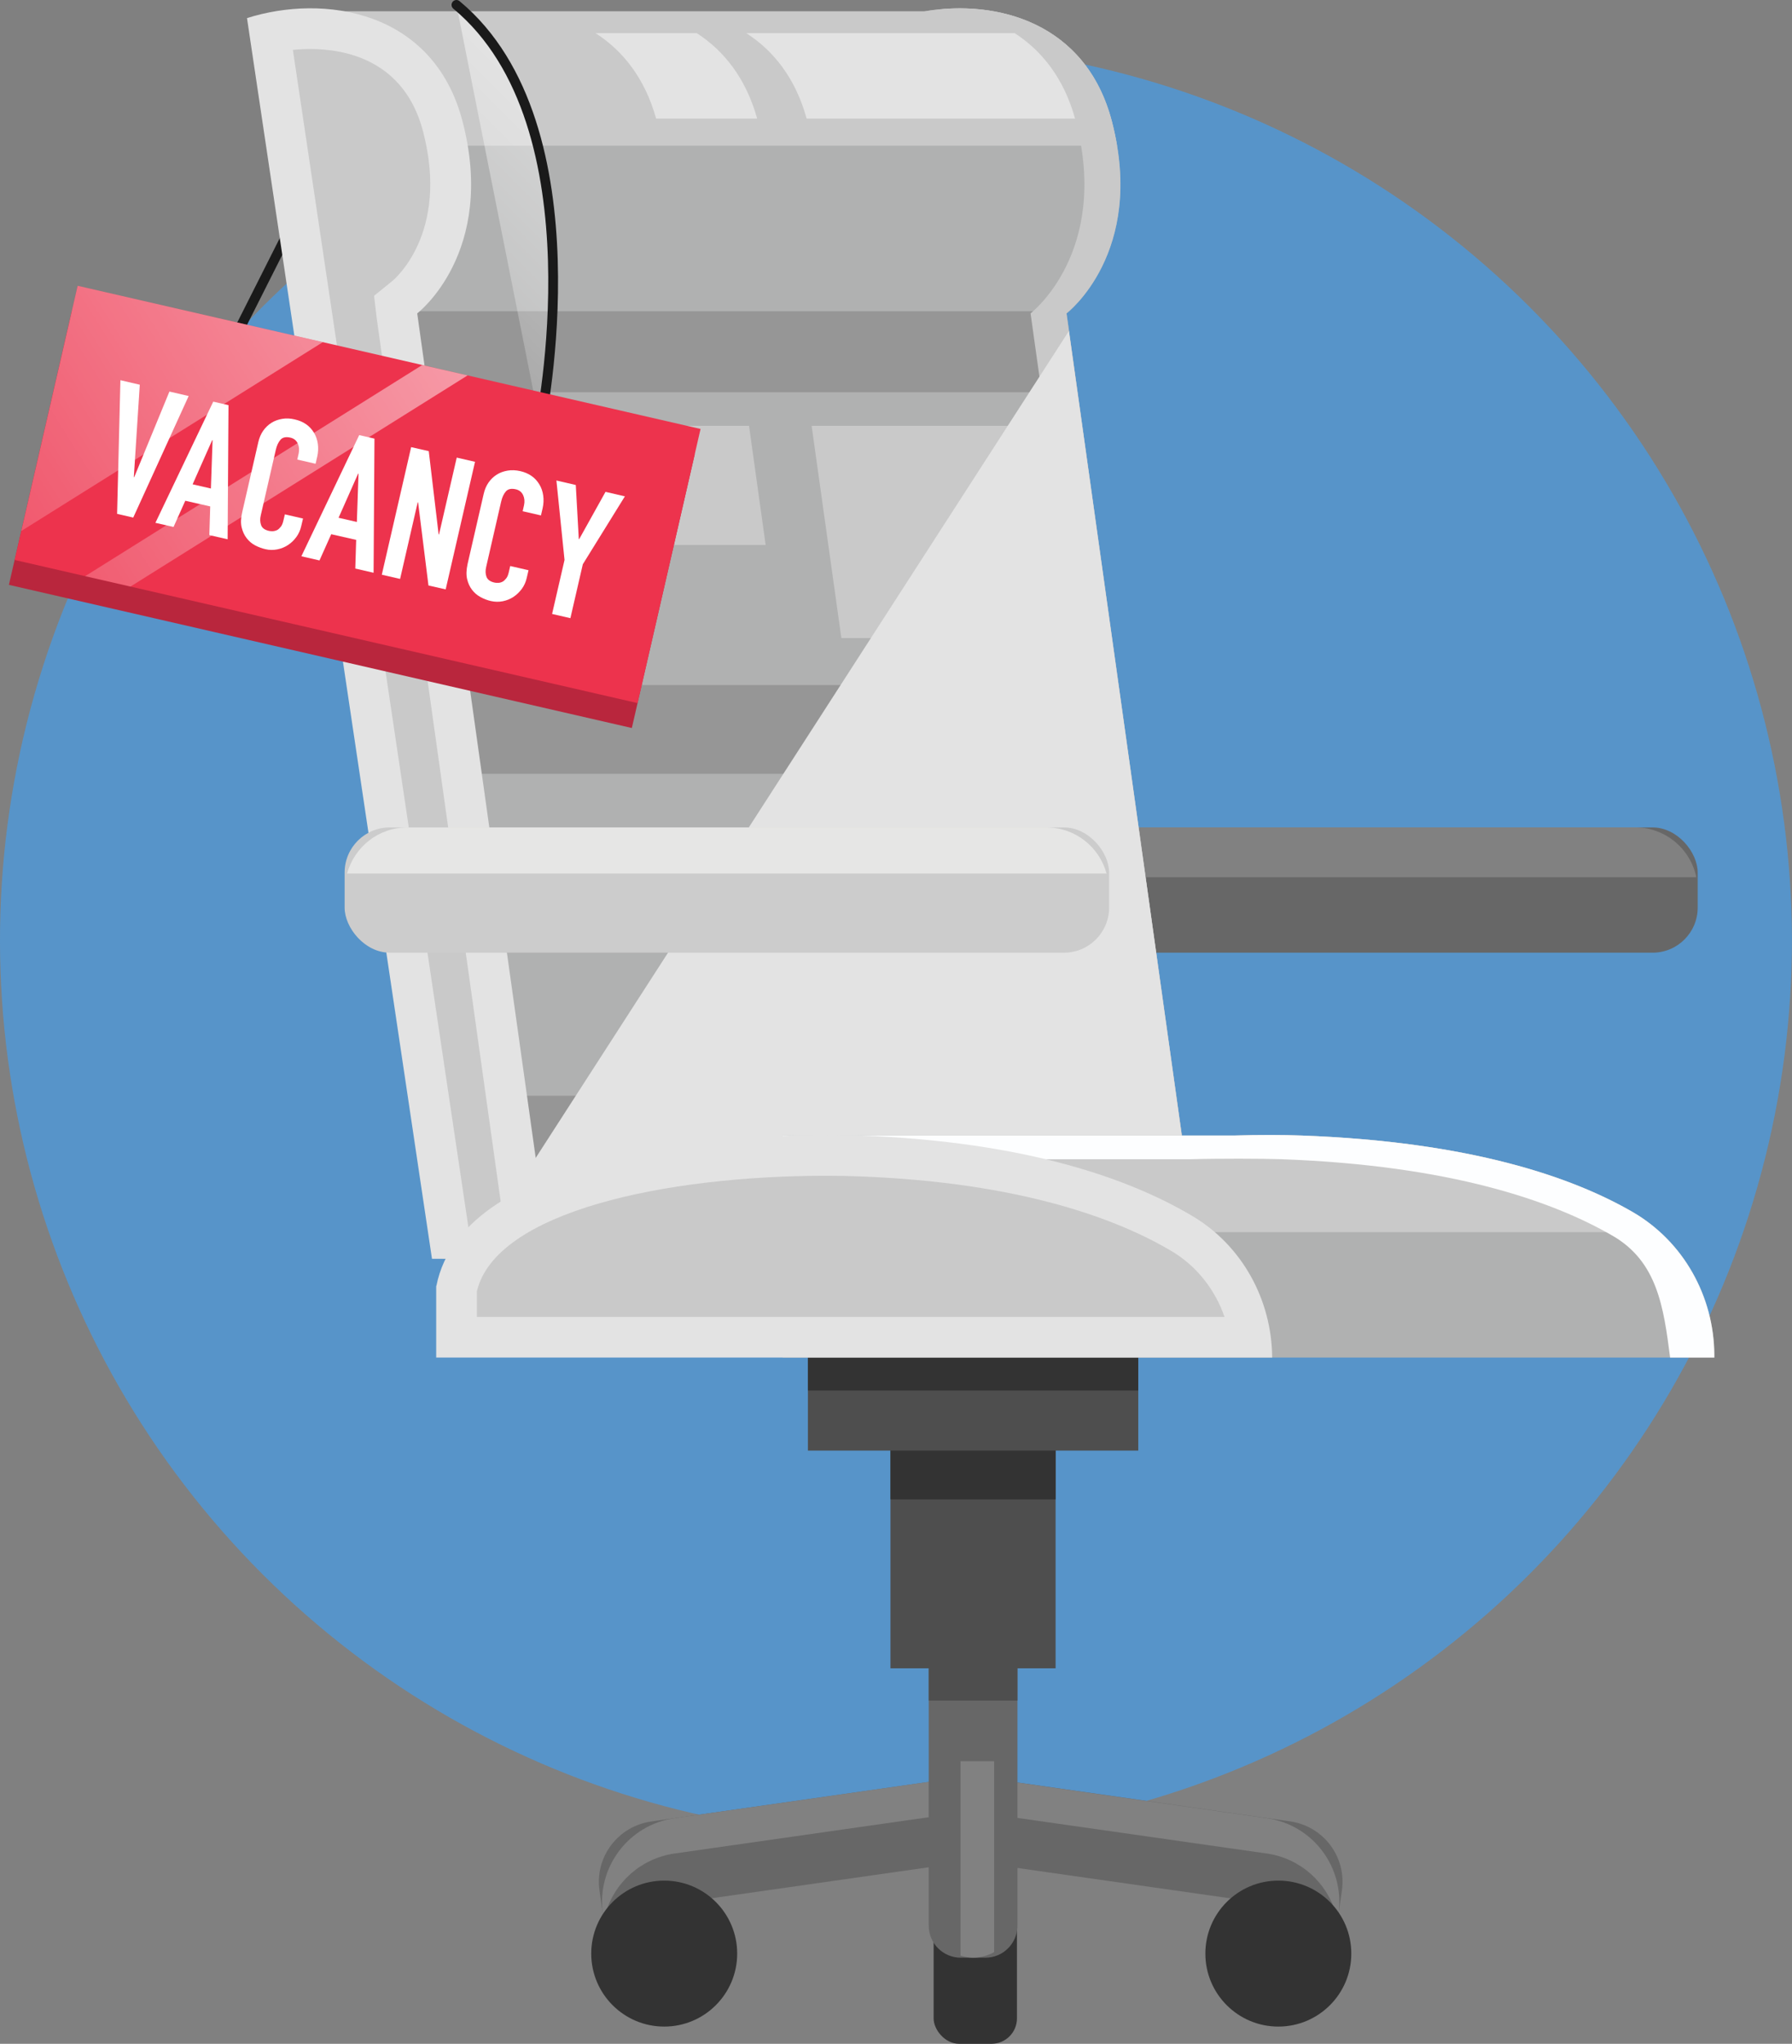 <?xml version="1.0" encoding="UTF-8"?>
<svg xmlns="http://www.w3.org/2000/svg" xmlns:xlink="http://www.w3.org/1999/xlink" viewBox="0 0 183.19 208.89">
  <rect x="0" y="0" width="183.19" height="208.89" fill="#808080" stroke="none"/>
  <defs>
    <style>
      .cls-1 {
        mix-blend-mode: multiply;
      }

      .cls-1, .cls-2, .cls-3, .cls-4, .cls-5, .cls-6, .cls-7, .cls-8, .cls-9, .cls-10, .cls-11, .cls-12, .cls-13, .cls-14, .cls-15, .cls-16, .cls-17, .cls-18 {
        stroke-width: 0px;
      }

      .cls-1, .cls-15 {
        fill: #e3e3e3;
      }

      .cls-19 {
        fill: url(#Degradado_sin_nombre_10);
      }

      .cls-19, .cls-20 {
        stroke: #1a1a1a;
        stroke-linecap: round;
        stroke-miterlimit: 10;
      }

      .cls-2 {
        fill: url(#Degradado_sin_nombre_10-4);
      }

      .cls-3 {
        fill: url(#Degradado_sin_nombre_10-3);
      }

      .cls-20 {
        fill: url(#Degradado_sin_nombre_10-2);
      }

      .cls-21 {
        isolation: isolate;
      }

      .cls-4 {
        fill: #4e4e4e;
      }

      .cls-5 {
        fill: #5794c9;
      }

      .cls-6 {
        fill: #c9c9c9;
      }

      .cls-7 {
        fill: #ccc;
      }

      .cls-8 {
        fill: #b0b1b1;
      }

      .cls-9 {
        fill: #b9263d;
      }

      .cls-10 {
        fill: #333;
      }

      .cls-11 {
        fill: #969696;
      }

      .cls-12 {
        fill: #fdfeff;
      }

      .cls-13 {
        fill: #818181;
      }

      .cls-14 {
        fill: #fff;
      }

      .cls-16 {
        fill: #ed334d;
      }

      .cls-17 {
        fill: #e6e6e5;
      }

      .cls-18 {
        fill: #676767;
      }
    </style>
    <linearGradient id="Degradado_sin_nombre_10" data-name="Degradado sin nombre 10" x1="58.91" y1="-3.45" x2="11.99" y2="43.47" gradientUnits="userSpaceOnUse">
      <stop offset="0" stop-color="#fff"/>
      <stop offset="1" stop-color="#fff" stop-opacity="0"/>
    </linearGradient>
    <linearGradient id="Degradado_sin_nombre_10-2" data-name="Degradado sin nombre 10" x1="89.88" y1="-16.98" x2="32.36" y2="40.54" xlink:href="#Degradado_sin_nombre_10"/>
    <linearGradient id="Degradado_sin_nombre_10-3" data-name="Degradado sin nombre 10" x1="13.71" y1="22.97" x2="-92.05" y2="128.73" gradientTransform="translate(92.08 -43.36) rotate(12.94)" xlink:href="#Degradado_sin_nombre_10"/>
    <linearGradient id="Degradado_sin_nombre_10-4" data-name="Degradado sin nombre 10" x1="26.55" y1="35.8" x2="-79.22" y2="141.56" gradientTransform="translate(92.08 -43.36) rotate(12.94)" xlink:href="#Degradado_sin_nombre_10"/>
  </defs>
  <g class="cls-21">
    <g id="Layer_2" data-name="Layer 2">
      <g id="Layer_1-2" data-name="Layer 1">
        <circle class="cls-5" cx="91.59" cy="96.12" r="91.59" transform="translate(-41.14 92.92) rotate(-45)"/>
        <g>
          <line class="cls-19" x1="22.45" y1="37.65" x2="31.88" y2="18.94"/>
          <g>
            <g>
              <g>
                <path class="cls-18" d="m74.67,170.6h8.65v36.32h-2.41c-3.44,0-6.23-2.79-6.23-6.23v-30.09h0Z" transform="translate(254.7 83.89) rotate(81.88)"/>
                <path class="cls-13" d="m61.89,195.57c.93-3.15,3.61-5.63,7.07-6.13l27.39-3.91.72,5.02.51-.07-1.22-8.56-27.39,3.91c-4.73.67-8.01,5.05-7.34,9.78l.27-.04Z"/>
                <circle class="cls-10" cx="67.9" cy="199.67" r="7.46"/>
              </g>
              <g>
                <path class="cls-18" d="m121.37,170.6h2.41v36.32h-8.65v-30.09c0-3.44,2.79-6.23,6.23-6.23Z" transform="translate(323.21 97.16) rotate(98.12)"/>
                <path class="cls-13" d="m102.1,185.53l27.39,3.91c3.46.49,6.14,2.98,7.07,6.13l.27.04c.67-4.73-2.61-9.11-7.34-9.78l-27.39-3.91-1.22,8.56.51.07.72-5.02Z"/>
                <circle class="cls-10" cx="130.68" cy="199.67" r="7.46"/>
              </g>
              <rect class="cls-10" x="95.44" y="193.65" width="8.52" height="15.24" rx="2.6" ry="2.6"/>
              <path class="cls-18" d="m94.94,162.87h9.07v33.95c0,1.8-1.47,3.27-3.27,3.27h-2.53c-1.8,0-3.27-1.47-3.27-3.27v-33.95h0Z"/>
              <rect class="cls-4" x="94.94" y="162.87" width="9.07" height="10.94"/>
              <path class="cls-13" d="m98.19,180v19.88c.41.12.83.21,1.28.21.79,0,1.52-.22,2.16-.57v-19.51h-3.44Z"/>
              <rect class="cls-4" x="91.03" y="134.19" width="16.88" height="36.32"/>
              <rect class="cls-10" x="91.03" y="134.19" width="16.88" height="19.06"/>
              <rect class="cls-4" x="82.59" y="134.19" width="33.77" height="14.07"/>
            </g>
            <rect class="cls-10" x="82.59" y="134.19" width="33.77" height="7.93"/>
          </g>
          <g>
            <rect class="cls-18" x="95.4" y="84.57" width="78.15" height="12.8" rx="4.61" ry="4.61"/>
            <path class="cls-13" d="m173.41,89.66c-.6-2.91-3.18-5.1-6.26-5.1h-65.35c-3.09,0-5.66,2.19-6.26,5.1h77.88Z"/>
          </g>
          <g>
            <path class="cls-8" d="m122.58,128.66l-13.56-96.63s8.14-6.2,4.63-19.64C111.03,2.33,101.95-.11,94.48,1.16H30.26l14.99,127.5h77.33Z"/>
            <polygon class="cls-11" points="122.58 128.66 120.24 111.99 43.29 111.99 45.25 128.66 122.58 128.66"/>
            <polygon class="cls-11" points="115.57 79.09 114.3 70.02 38.39 70.02 39.46 79.09 115.57 79.09"/>
            <path class="cls-11" d="m110.15,40.1l-1.13-8.07s.1-.08.25-.22H33.86l.97,8.28h75.32Z"/>
            <path class="cls-6" d="m109.98,12.39c3.5,13.43-4.63,19.64-4.63,19.64l13.56,96.63h3.68l-13.56-96.63s8.14-6.2,4.63-19.64C111.23,3.12,103.33.33,96.27.94c5.94.54,11.71,3.77,13.71,11.45Z"/>
            <polygon class="cls-6" points="106.9 43.52 82.97 43.52 86.01 65.21 109.94 65.21 106.9 43.52"/>
            <polygon class="cls-6" points="78.27 55.7 76.57 43.52 62.47 43.52 64.18 55.7 78.27 55.7"/>
            <path class="cls-6" d="m114.19,14.89c-.13-.8-.31-1.63-.53-2.5C111.03,2.33,101.95-.11,94.48,1.16H30.26l1.61,13.73h82.32Z"/>
            <path class="cls-15" d="m103.73,3.39h-27.44c2.78,1.78,5.03,4.6,6.17,8.73h27.44c-1.15-4.13-3.4-6.94-6.17-8.73Z"/>
            <path class="cls-15" d="m56.21,128.66l-13.56-96.63s8.14-6.2,4.63-19.64C44.31,1,33.06-.63,25.25,1.85l18.91,126.81h12.05Z"/>
            <path class="cls-6" d="m48.17,127.36L29.94,5.1c.6-.06,1.2-.09,1.8-.09,3.48,0,9.6,1.09,11.51,8.43,2.71,10.39-2.94,15.12-3.18,15.31l-1.83,1.48.28,2.37,13.3,94.75h-3.65Z"/>
            <path class="cls-15" d="m71.22,3.39h-10.34c2.78,1.78,5.04,4.59,6.19,8.73h10.33c-1.15-4.13-3.4-6.94-6.17-8.73Z"/>
            <polygon class="cls-1" points="122.58 128.66 109.27 33.83 48.11 128.66 122.58 128.66"/>
          </g>
          <g>
            <path class="cls-8" d="m175.25,138.46c-.04-5.97-3.15-11.56-8.31-14.56-6.16-3.58-16.59-7.21-33.87-7.84-1.94-.07-4.3-.08-6.9,0h-46.15v22.69h95.23v-.29Z"/>
            <path class="cls-6" d="m169.66,125.93c-.84-.76-1.73-1.46-2.73-2.03-6.16-3.58-16.59-7.21-33.87-7.84-1.94-.07-4.3-.08-6.9,0h-46.15v9.87h89.64Z"/>
            <path class="cls-12" d="m121.8,118.48c2.6-.08,7.27-.07,9.21,0,17.28.63,27.7,4.26,33.87,7.84,4.54,2.64,5.19,7.28,5.85,12.43h4.52v-.29c-.04-5.97-3.15-11.56-8.31-14.56-6.16-3.58-16.59-7.21-33.87-7.84-1.94-.07-4.3-.08-6.9,0h-46.15v2.42h41.78Z"/>
            <path class="cls-15" d="m130.05,138.75c-.04-5.9-3.07-11.44-8.15-14.46-6.24-3.71-16.81-7.61-34.03-8.23-12.12-.44-40.51,1.32-43.26,15.37h-.02v7.32h85.47Z"/>
            <path class="cls-6" d="m48.75,134.59v-2.61c1.94-8.16,19.27-11.81,35.75-11.81,1.17,0,2.25.02,3.22.06,16.89.61,26.76,4.5,32.06,7.65,2.54,1.51,4.43,3.92,5.4,6.72H48.75Z"/>
          </g>
          <g>
            <rect class="cls-7" x="35.23" y="84.57" width="78.15" height="12.8" rx="4.61" ry="4.61"/>
            <path class="cls-17" d="m113.12,89.28c-.74-2.71-3.2-4.71-6.15-4.71H41.63c-2.95,0-5.4,2-6.15,4.71h77.64Z"/>
          </g>
          <path class="cls-20" d="m55.21,43.43S61.54,12.85,46.66.5"/>
          <g>
            <rect class="cls-9" x="3.3" y="38.71" width="65.34" height="28.75" transform="translate(12.8 -6.71) rotate(12.94)"/>
            <rect class="cls-16" x="3.88" y="36.16" width="65.34" height="28.75" transform="translate(12.25 -6.9) rotate(12.94)"/>
            <path class="cls-3" d="m33,34.97l-25.06-5.76-5.76,25.06c10.27-6.43,20.55-12.87,30.82-19.3Z"/>
            <polygon class="cls-2" points="47.8 38.37 43.16 37.31 8.7 58.89 13.34 59.95 47.8 38.37"/>
            <g>
              <path class="cls-14" d="m19.29,40.47l-5.67,12.43-1.65-.38.34-13.66,1.98.46-.61,9.45h.04s3.6-8.75,3.6-8.75l1.98.46Z"/>
              <path class="cls-14" d="m15.89,53.43l5.91-12.38,1.56.36-.09,13.71-1.87-.43.09-2.93-2.55-.58-1.2,2.68-1.87-.43Zm5.67-3.5l.17-4.94h-.04s-2,4.51-2,4.51l1.87.43Z"/>
              <path class="cls-14" d="m30.98,52.98l-.19.81c-.09.4-.26.77-.49,1.09-.24.33-.52.6-.85.82-.33.22-.7.37-1.1.45-.4.08-.81.08-1.22-.02-.35-.08-.7-.21-1.05-.39-.34-.18-.63-.43-.87-.74s-.41-.68-.51-1.11c-.1-.43-.08-.94.06-1.54l1.65-7.18c.1-.43.26-.81.49-1.14s.51-.6.84-.81.7-.34,1.11-.41c.41-.07.84-.05,1.29.06.88.2,1.53.65,1.95,1.35.21.34.34.72.4,1.14.06.42.04.86-.06,1.31l-.17.73-1.87-.43.14-.62c.08-.37.05-.71-.09-1.02-.15-.32-.4-.52-.75-.6-.46-.11-.81-.03-1.02.22-.22.25-.38.6-.48,1.04l-1.53,6.67c-.09.38-.08.71.03,1.01s.37.49.8.59c.12.03.26.04.41.03.15-.01.3-.05.44-.12.13-.07.25-.19.37-.34s.2-.36.26-.62l.15-.64,1.87.43Z"/>
              <path class="cls-14" d="m30.81,56.85l5.91-12.38,1.56.36-.09,13.71-1.87-.43.09-2.93-2.55-.58-1.2,2.68-1.87-.43Zm5.67-3.5l.17-4.94h-.04s-2,4.51-2,4.51l1.87.43Z"/>
              <path class="cls-14" d="m39.03,58.74l3-13.04,1.8.41,1.01,8.51h.04s1.81-7.85,1.81-7.85l1.87.43-3,13.04-1.76-.4-1.06-8.5h-.04s-1.8,7.83-1.8,7.83l-1.87-.43Z"/>
              <path class="cls-14" d="m54.03,58.28l-.19.81c-.09.4-.26.77-.49,1.09-.24.32-.52.6-.85.82-.33.22-.7.37-1.1.45-.4.08-.81.07-1.22-.02-.35-.08-.7-.21-1.05-.4s-.63-.43-.87-.74c-.24-.31-.41-.68-.51-1.11-.1-.43-.08-.94.05-1.54l1.65-7.18c.1-.43.26-.81.49-1.14.23-.33.51-.6.84-.81s.7-.34,1.11-.41c.41-.07.84-.05,1.29.05.88.2,1.53.65,1.95,1.35.21.34.34.72.4,1.14.06.42.04.86-.06,1.31l-.17.73-1.87-.43.14-.62c.08-.37.05-.71-.09-1.02-.15-.32-.4-.52-.75-.6-.46-.11-.81-.03-1.02.22-.22.25-.38.6-.48,1.04l-1.53,6.67c-.09.38-.08.71.03,1.01.11.29.37.49.8.59.12.03.26.04.41.03.15,0,.3-.05.44-.12.13-.07.25-.19.37-.34s.2-.36.26-.62l.15-.64,1.87.43Z"/>
              <path class="cls-14" d="m56.44,62.74l1.27-5.51-.83-8.12,1.98.46.31,5.53h.04s2.69-4.83,2.69-4.83l1.98.46-4.3,6.94-1.27,5.51-1.87-.43Z"/>
            </g>
          </g>
        </g>
      </g>
    </g>
  </g>
</svg>